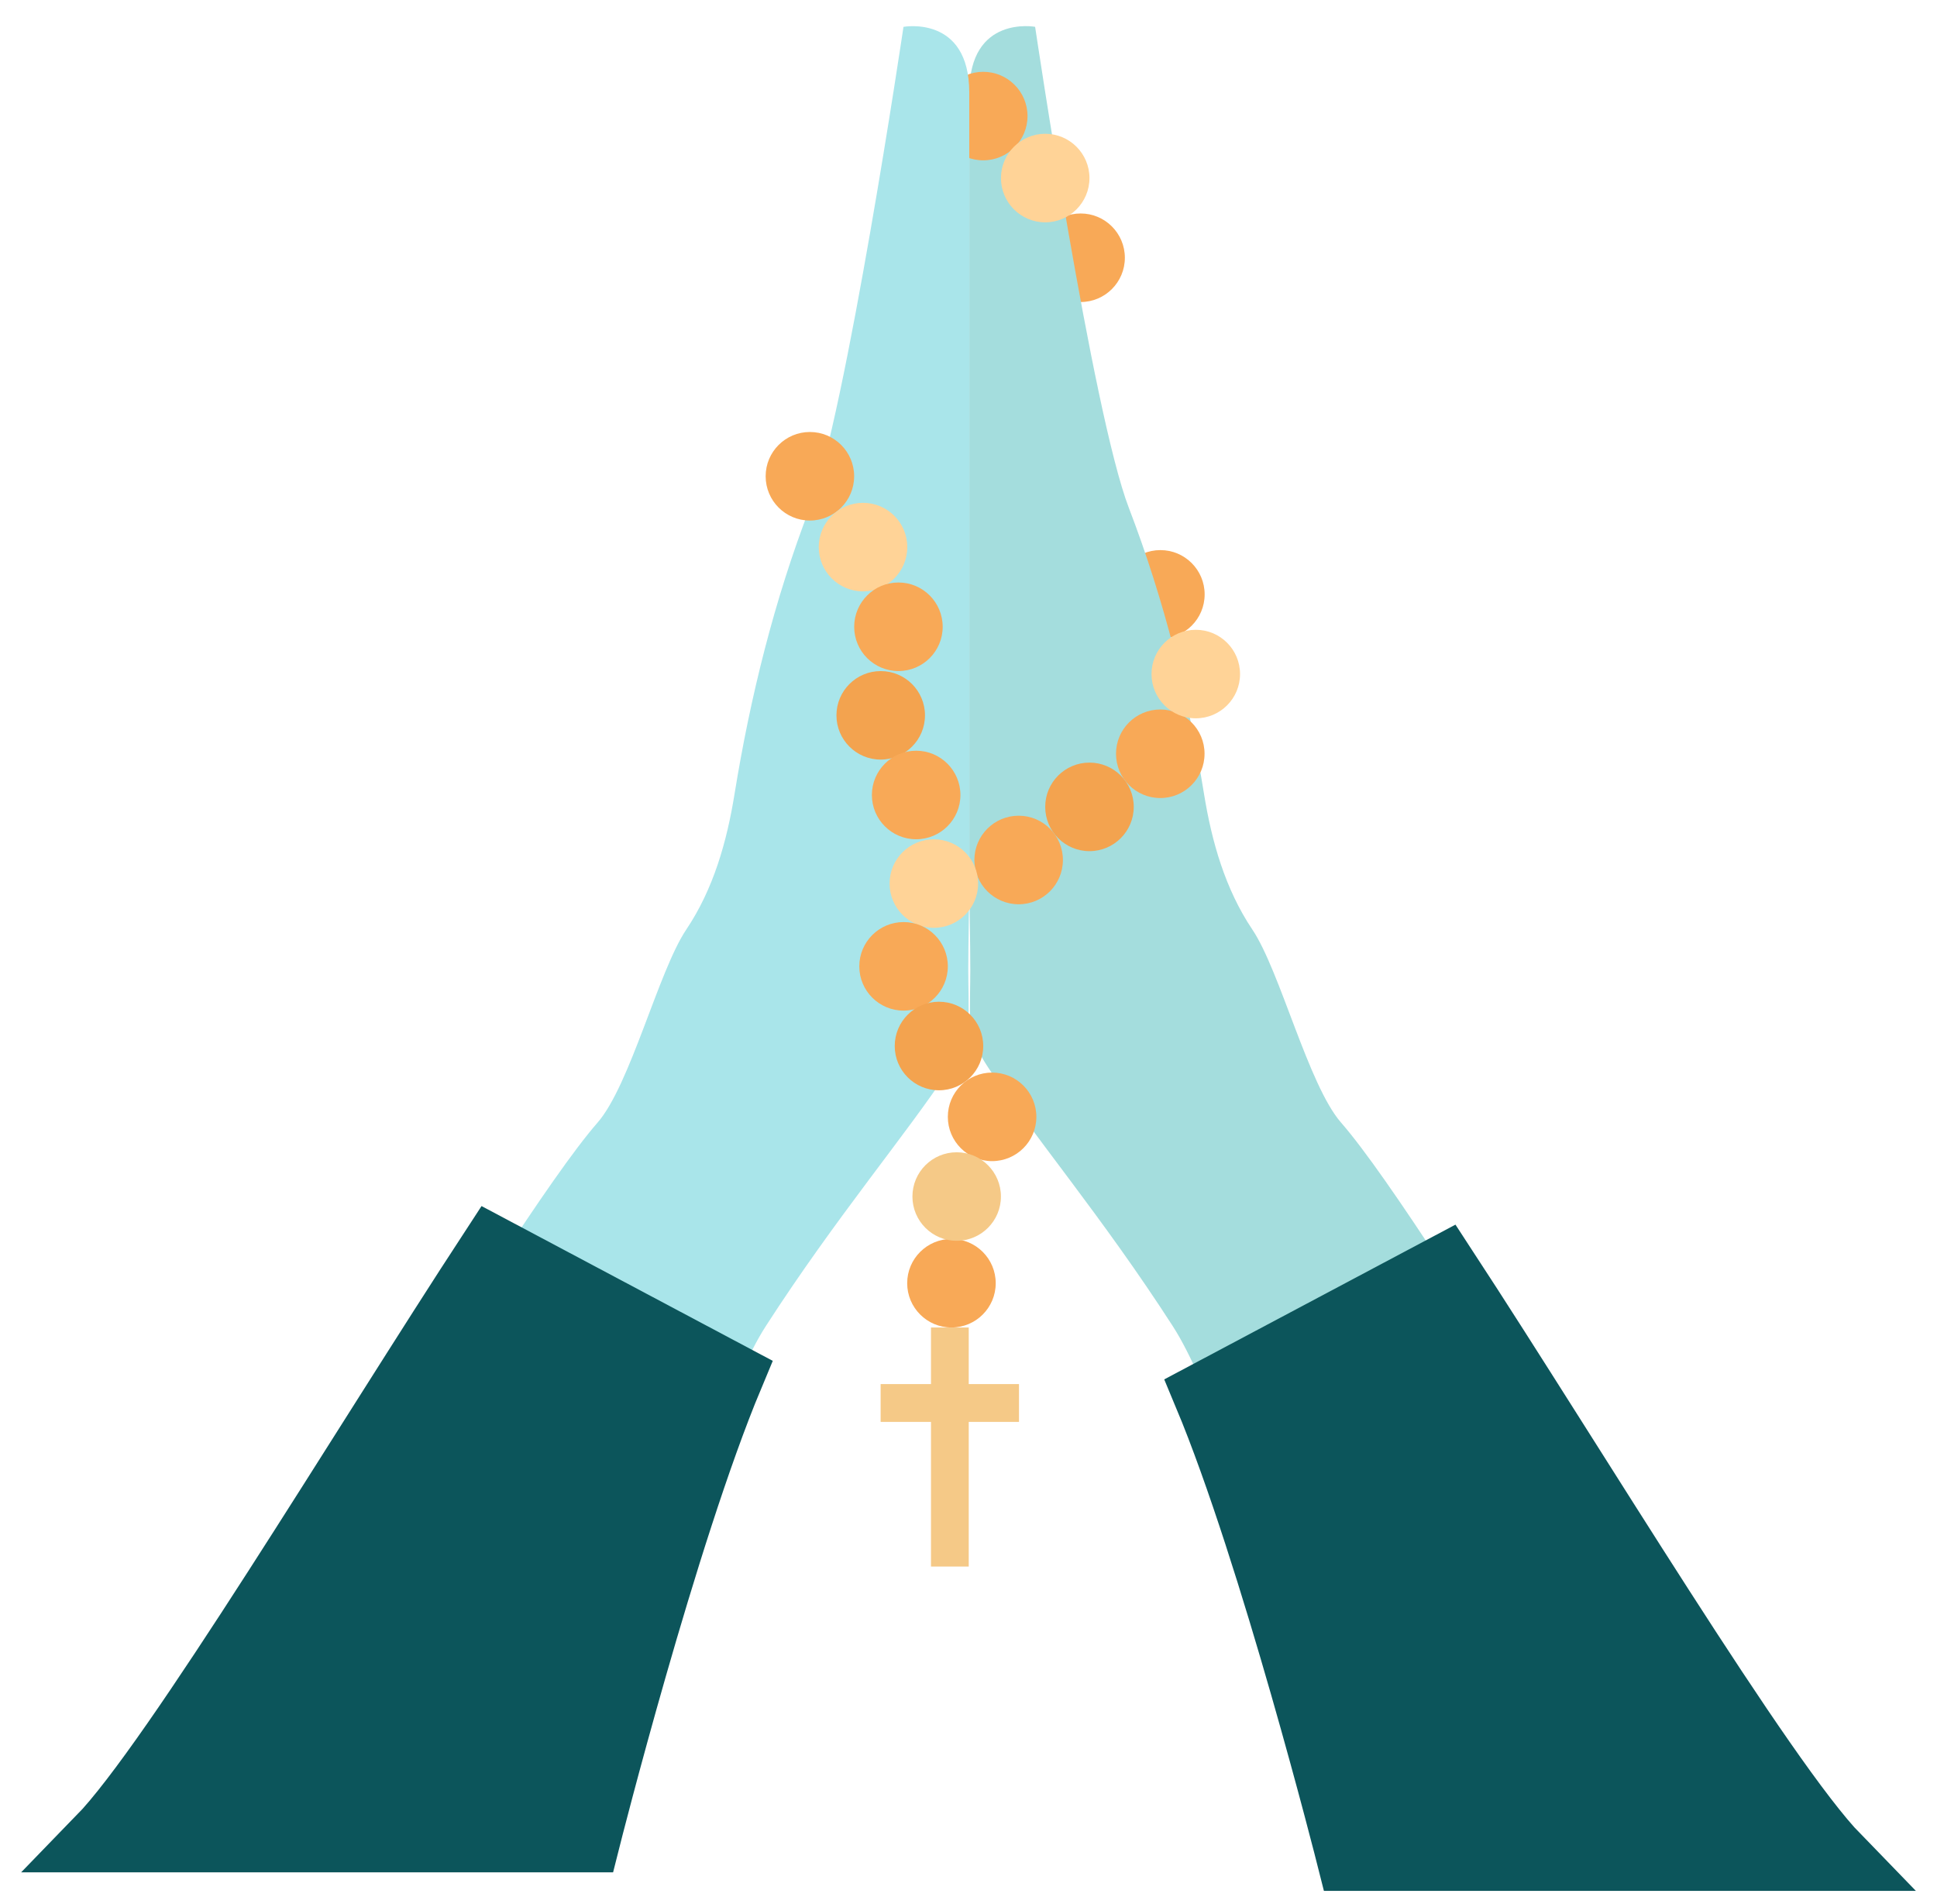 <svg width="58" height="57" viewBox="0 0 58 57" fill="none" xmlns="http://www.w3.org/2000/svg">
<path d="M32.357 9.042C33.089 9.042 33.682 8.449 33.682 7.717C33.682 6.985 33.089 6.391 32.357 6.391C31.625 6.391 31.032 6.985 31.032 7.717C31.032 8.449 31.625 9.042 32.357 9.042Z" fill="#F8A957"/>
<path d="M34.746 19.12C35.478 19.12 36.071 18.527 36.071 17.795C36.071 17.063 35.478 16.469 34.746 16.469C34.014 16.469 33.42 17.063 33.42 17.795C33.42 18.527 34.014 19.12 34.746 19.12Z" fill="#F8A957"/>
<path d="M40.421 55.61C40.421 55.61 37.235 42.987 35.119 39.706C33.004 36.424 30.923 33.985 29.595 31.968C29.346 31.592 29.076 31.107 29.054 30.651C29.03 30.113 29.054 29.567 29.054 29.029C29.054 28.103 29.025 27.183 29.025 26.258C29.025 25.259 29.025 24.26 29.025 23.26C29.025 21.784 29.025 20.31 29.025 18.834C29.025 17.148 29.025 15.462 29.025 13.773C29.025 12.143 29.025 10.51 29.025 8.88C29.025 7.568 29.025 6.258 29.025 4.946C29.025 4.223 29.025 3.496 29.025 2.773C29.025 0.44 30.995 0.803 30.995 0.803C30.995 0.803 32.71 12.363 33.802 15.207C34.862 17.964 35.581 20.856 36.052 23.767C36.283 25.195 36.686 26.619 37.5 27.83C38.335 29.076 39.175 32.485 40.156 33.609C42.968 36.83 52.021 52.546 55 55.61" fill="#A4DDDD"/>
<path d="M40.421 55.61C40.421 55.61 38.123 46.507 36.135 41.752L43.244 37.975C47.117 43.896 52.765 53.312 55 55.61" fill="#0C555B"/>
<path d="M40.421 55.61C40.421 55.61 38.123 46.507 36.135 41.752L43.244 37.975C47.117 43.896 52.765 53.312 55 55.61H40.421Z" stroke="#0C555B" stroke-width="2" stroke-miterlimit="10"/>
<path d="M29.706 34.762C30.438 34.762 31.032 34.169 31.032 33.437C31.032 32.705 30.438 32.111 29.706 32.111C28.974 32.111 28.381 32.705 28.381 33.437C28.381 34.169 28.974 34.762 29.706 34.762Z" fill="#F8A957"/>
<path d="M28.49 39.743C29.222 39.743 29.815 39.149 29.815 38.417C29.815 37.685 29.222 37.092 28.49 37.092C27.758 37.092 27.164 37.685 27.164 38.417C27.164 39.149 27.758 39.743 28.49 39.743Z" fill="#F8A957"/>
<path d="M30.502 27.072C31.234 27.072 31.827 26.479 31.827 25.747C31.827 25.015 31.234 24.421 30.502 24.421C29.77 24.421 29.176 25.015 29.176 25.747C29.176 26.479 29.77 27.072 30.502 27.072Z" fill="#F8A957"/>
<path d="M32.622 25.482C33.354 25.482 33.948 24.888 33.948 24.156C33.948 23.424 33.354 22.831 32.622 22.831C31.89 22.831 31.297 23.424 31.297 24.156C31.297 24.888 31.89 25.482 32.622 25.482Z" fill="#F3A34F"/>
<path d="M34.743 23.892C35.475 23.892 36.068 23.298 36.068 22.566C36.068 21.834 35.475 21.241 34.743 21.241C34.011 21.241 33.417 21.834 33.417 22.566C33.417 23.298 34.011 23.892 34.743 23.892Z" fill="#F8A957"/>
<path d="M35.806 21.505C36.538 21.505 37.131 20.912 37.131 20.18C37.131 19.448 36.538 18.855 35.806 18.855C35.074 18.855 34.48 19.448 34.48 20.18C34.48 20.912 35.074 21.505 35.806 21.505Z" fill="#FFD397"/>
<path d="M29.441 4.8C30.173 4.8 30.767 4.207 30.767 3.475C30.767 2.743 30.173 2.15 29.441 2.15C28.709 2.15 28.116 2.743 28.116 3.475C28.116 4.207 28.709 4.8 29.441 4.8Z" fill="#F8A957"/>
<path d="M31.297 6.656C32.029 6.656 32.622 6.062 32.622 5.331C32.622 4.599 32.029 4.005 31.297 4.005C30.565 4.005 29.972 4.599 29.972 5.331C29.972 6.062 30.565 6.656 31.297 6.656Z" fill="#FFD397"/>
<path d="M17.624 55.611C17.624 55.611 20.813 42.988 22.928 39.706C25.044 36.425 27.125 33.986 28.453 31.969C28.702 31.593 28.972 31.107 28.993 30.651C29.017 30.113 28.993 29.567 28.993 29.029C28.993 28.104 29.023 27.184 29.023 26.259C29.023 25.26 29.023 24.261 29.023 23.261C29.023 21.785 29.023 20.311 29.023 18.834C29.023 17.148 29.023 15.463 29.023 13.774C29.023 12.144 29.023 10.511 29.023 8.881C29.023 7.569 29.023 6.259 29.023 4.947C29.023 4.223 29.023 3.497 29.023 2.773C29.023 0.441 27.053 0.804 27.053 0.804C27.053 0.804 25.338 12.364 24.246 15.208C23.186 17.965 22.467 20.857 21.995 23.767C21.765 25.196 21.362 26.62 20.548 27.831C19.713 29.077 18.873 32.486 17.892 33.61C15.079 36.83 6.027 52.547 3.048 55.611" fill="#A9E5EA"/>
<path d="M24.251 15.584C24.983 15.584 25.576 14.991 25.576 14.258C25.576 13.527 24.983 12.933 24.251 12.933C23.519 12.933 22.926 13.527 22.926 14.258C22.926 14.991 23.519 15.584 24.251 15.584Z" fill="#F8A957"/>
<path d="M25.842 17.705C26.574 17.705 27.167 17.111 27.167 16.379C27.167 15.647 26.574 15.054 25.842 15.054C25.11 15.054 24.516 15.647 24.516 16.379C24.516 17.111 25.11 17.705 25.842 17.705Z" fill="#FFD397"/>
<path d="M26.902 20.09C27.634 20.09 28.227 19.497 28.227 18.765C28.227 18.033 27.634 17.439 26.902 17.439C26.17 17.439 25.577 18.033 25.577 18.765C25.577 19.497 26.17 20.09 26.902 20.09Z" fill="#F8A957"/>
<path d="M26.372 22.741C27.104 22.741 27.697 22.148 27.697 21.416C27.697 20.684 27.104 20.091 26.372 20.091C25.64 20.091 25.046 20.684 25.046 21.416C25.046 22.148 25.64 22.741 26.372 22.741Z" fill="#F3A34F"/>
<path d="M27.432 25.126C28.164 25.126 28.758 24.533 28.758 23.801C28.758 23.069 28.164 22.475 27.432 22.475C26.7 22.475 26.107 23.069 26.107 23.801C26.107 24.533 26.7 25.126 27.432 25.126Z" fill="#F8A957"/>
<path d="M27.962 27.777C28.694 27.777 29.288 27.184 29.288 26.452C29.288 25.72 28.694 25.127 27.962 25.127C27.23 25.127 26.637 25.72 26.637 26.452C26.637 27.184 27.23 27.777 27.962 27.777Z" fill="#FFD397"/>
<path d="M27.056 30.256C27.788 30.256 28.381 29.663 28.381 28.931C28.381 28.199 27.788 27.605 27.056 27.605C26.324 27.605 25.73 28.199 25.73 28.931C25.73 29.663 26.324 30.256 27.056 30.256Z" fill="#F8A957"/>
<path d="M28.116 32.641C28.848 32.641 29.441 32.048 29.441 31.316C29.441 30.584 28.848 29.99 28.116 29.99C27.384 29.99 26.791 30.584 26.791 31.316C26.791 32.048 27.384 32.641 28.116 32.641Z" fill="#F3A34F"/>
<path d="M28.646 37.147C29.378 37.147 29.971 36.554 29.971 35.822C29.971 35.09 29.378 34.497 28.646 34.497C27.914 34.497 27.321 35.09 27.321 35.822C27.321 36.554 27.914 37.147 28.646 37.147Z" fill="#F5C987"/>
<path d="M30.512 41.437H29.007V39.743H27.877V41.437H26.369V42.569H27.877V46.9H29.007V42.569H30.512V41.437Z" fill="#F5C987"/>
<path d="M17.579 55.055C17.579 55.055 19.877 45.952 21.865 41.197L14.756 37.419C10.883 43.341 5.235 52.757 3 55.055" fill="#0C555B"/>
<path d="M17.579 55.055C17.579 55.055 19.877 45.952 21.865 41.197L14.756 37.419C10.883 43.341 5.235 52.757 3 55.055H17.579Z" stroke="#0C555B" stroke-width="2" stroke-miterlimit="10"/>
</svg>
